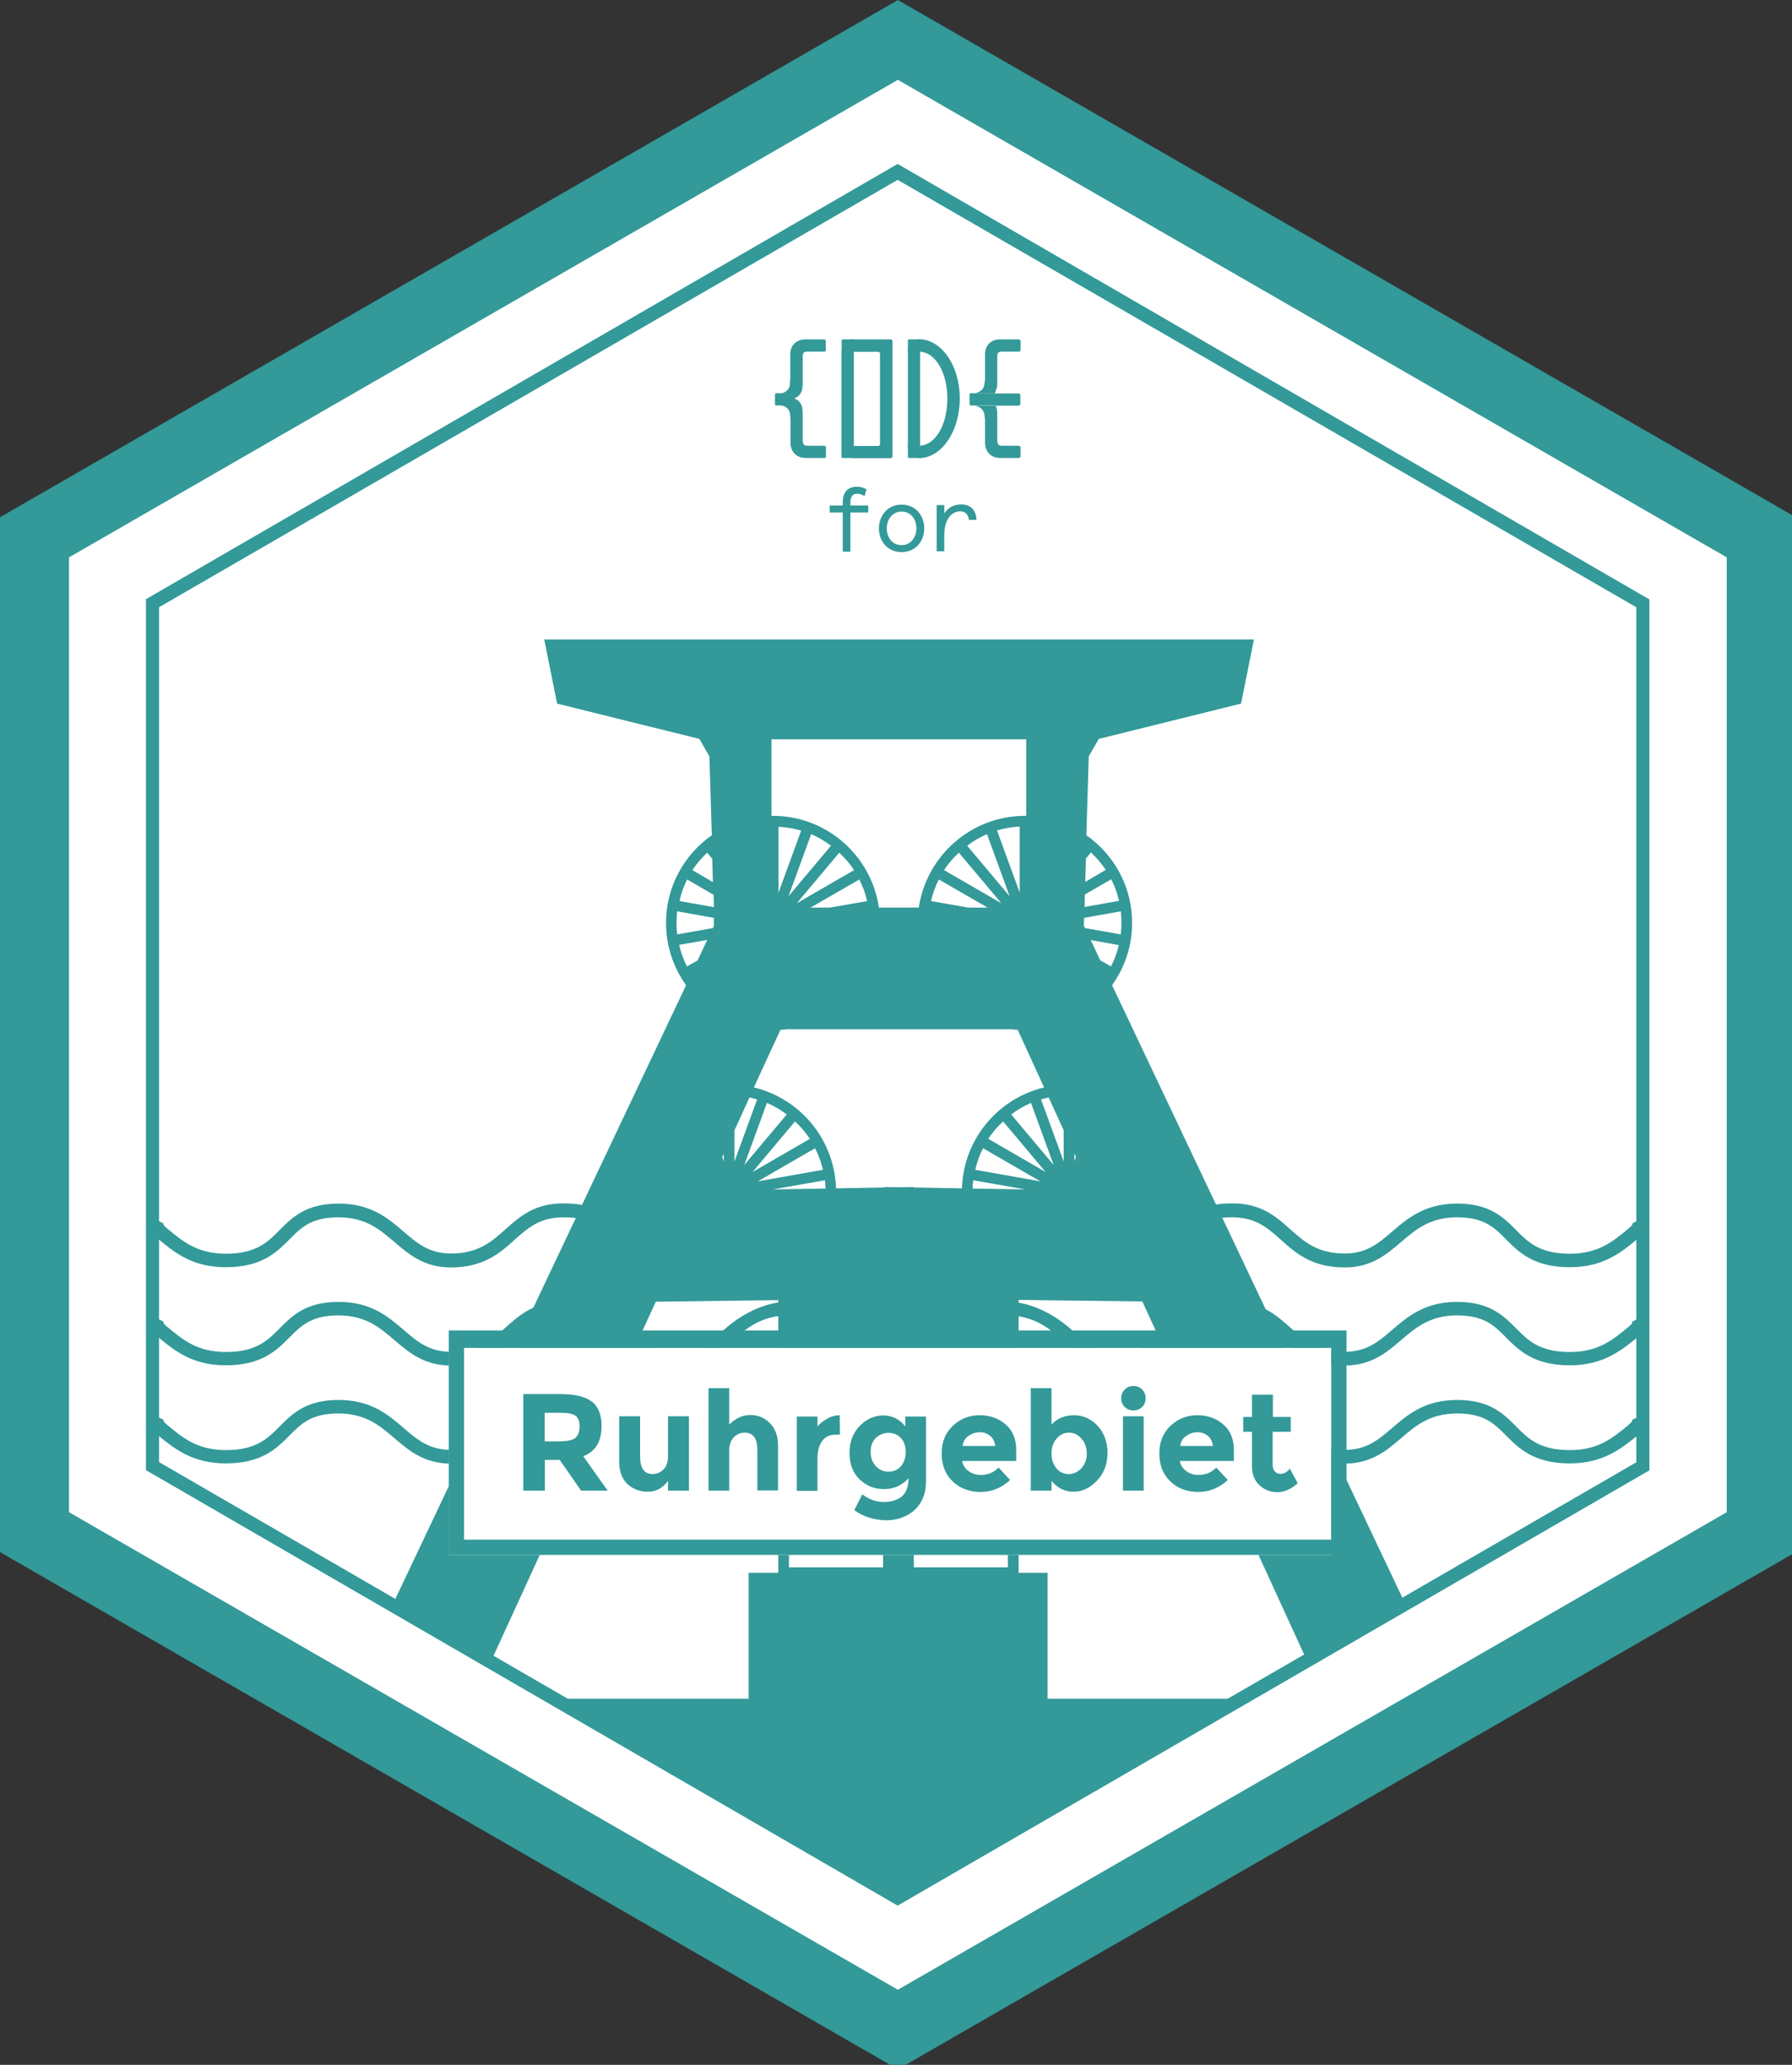 <svg xmlns:dc="http://purl.org/dc/elements/1.1/" xmlns:cc="http://creativecommons.org/ns#" xmlns:rdf="http://www.w3.org/1999/02/22-rdf-syntax-ns#" xmlns:svg="http://www.w3.org/2000/svg" xmlns="http://www.w3.org/2000/svg" xmlns:sodipodi="http://sodipodi.sourceforge.net/DTD/sodipodi-0.dtd" xmlns:inkscape="http://www.inkscape.org/namespaces/inkscape" version="1.1" id="Ebene_1" x="0px" y="0px" xml:space="preserve" sodipodi:docname="CodeForRuhrgebiet.svg" inkscape:version="0.92.4 (f8dce91, 2019-08-02)" viewBox="36.71 27.21 125.01 144"><rect x="36.71" y="27.21" width="125.01" height="144" fill="#333333" stroke="none"/><defs id="defs124"/><sodipodi:namedview pagecolor="#ffffff" bordercolor="#666666" borderopacity="1" objecttolerance="10" gridtolerance="10" guidetolerance="10" inkscape:pageopacity="0" inkscape:pageshadow="2" inkscape:window-width="1850" inkscape:window-height="1016" id="namedview122" showgrid="false" units="mm" inkscape:zoom="4.223254" inkscape:cx="99.212598" inkscape:cy="99.212598" inkscape:window-x="70" inkscape:window-y="27" inkscape:window-maximized="1" inkscape:current-layer="Ebene_1"/>
<style type="text/css" id="style2">
	.st0{fill:#FFFFFF;}
	.st1{fill:#339999;}
</style>
<g id="g119" transform="matrix(0.152,0,0,0.152,36.707,27.213)">
	<polygon class="st0" points="410.7,20.5 807,248.2 807.9,705.2 412.6,934.6 16.4,706.9 15.4,249.9 " id="polygon4" style="fill:#ffffff"/>
	<g id="g8">
		<path class="st1" d="M 412.1,949.4 0,712.1 V 237.3 L 412.1,0 824.2,237.3 V 712.1 Z M 31.7,693.8 412.1,912.9 792.5,693.8 V 255.7 L 412.1,36.6 31.7,255.7 Z" id="path6" inkscape:connector-curvature="0" style="fill:#339999"/>
	</g>
	<g id="g50">
		<g id="g16">
			<path class="st1" d="m 396.8,227.6 c -1.3,-0.8 -2.3,-1.1 -3.4,-1.1 -2,0 -3.1,1.3 -3.1,4 v 1.4 h 8.2 v 3.2 h -8.2 v 18 h -3.5 v -18 h -6 v -3.2 h 6 v -1.3 c 0,-5.1 2.5,-7.3 6.5,-7.3 1.9,0 3.2,0.5 4.4,1.2 z" id="path10" inkscape:connector-curvature="0" style="fill:#339999"/>
			<path class="st1" d="m 413.8,231.5 c 6.5,0 10.4,5.1 10.4,10.9 0,5.8 -3.9,10.9 -10.4,10.9 -6.5,0 -10.4,-5.1 -10.4,-10.9 0,-5.8 4,-10.9 10.4,-10.9 z m 0,18.6 c 4.3,0 6.8,-3.7 6.8,-7.7 0,-4.1 -2.5,-7.7 -6.8,-7.7 -4.3,0 -6.8,3.7 -6.8,7.7 0,4.1 2.5,7.7 6.8,7.7 z" id="path12" inkscape:connector-curvature="0" style="fill:#339999"/>
			<path class="st1" d="m 444.7,238.5 c -0.3,-2.4 -1.6,-3.9 -4.1,-3.9 -3.7,0 -7.2,3.5 -7.2,10.7 v 7.6 h -3.5 v -21.2 h 3.5 v 3.9 c 1.6,-2.6 4.3,-4.2 7.8,-4.2 4.2,0 6.7,2.5 7,7.1 z" id="path14" inkscape:connector-curvature="0" style="fill:#339999"/>
		</g>
		<g id="g48">
			<polygon class="st1" points="386.2,205.9 389.9,205.9 391,205.9 391.9,205.9 391.9,160.6 386.2,160.6 386.2,161.3 " id="polygon18" style="fill:#339999"/>
			<g id="g22">
				<path class="st1" d="m 408.7,210.2 c 0.4,0 0.9,-0.4 0.9,-0.7 v -53.1 c 0,-0.4 -0.5,-0.7 -0.9,-0.7 H 391 c -0.4,0 -0.5,0.2 -0.5,0.4 v 1.1 3.5 c 0,0.4 0.1,0.7 0.5,0.7 h 12 c 0.4,0 0.9,0.3 0.9,0.7 v 41.8 c 0,0.4 -0.5,0.7 -0.9,0.7 h -12 c -0.4,0 -0.5,0.1 -0.5,0.3 v 1.1 3.5 c 0,0.4 0.1,0.7 0.5,0.7 z" id="path20" inkscape:connector-curvature="0" style="fill:#339999"/>
			</g>
			<polygon class="st1" points="421.4,205.9 422.3,205.9 422.3,160.6 416.7,160.6 416.7,161.3 416.7,205.9 " id="polygon24" style="fill:#339999"/>
			<g id="g46">
				<path class="st1" d="m 421.6,210.2 v -5.7 c 7.8,0 13.2,-9.7 13.2,-21.6 0,-11.9 -5.4,-21.6 -13.2,-21.6 v -5.7 c 10.6,0 18.9,12.2 18.9,27.2 0,15.1 -8.3,27.4 -18.9,27.4" id="path26" inkscape:connector-curvature="0" style="fill:#339999"/>
				<path class="st1" d="m 362.8,192.7 v 7.8 2.5 c 0,4.2 2.7,7.1 7,7.1 h 1.2 3.5 4.1 c 0.2,0 0.5,-0.4 0.5,-0.7 v -4.2 c 0,-0.4 -0.5,-0.7 -0.9,-0.7 h -4.1 -2.1 -1.3 c -1.8,0 -2.3,-0.8 -2.3,-2.9 v -1.2 -6.8 -4.2 c 0,-4.3 -1.7,-5.8 -3.9,-6.6 2.1,-0.8 3.9,-2.3 3.9,-6.6 v -2.9 -7.5 -1.8 c 0,-2.1 0.4,-2.7 2.3,-2.7 h 1.6 2 4.2 c 0.2,0 0.5,-0.3 0.5,-0.7 v -4.2 c 0,-0.4 -0.5,-0.7 -0.9,-0.7 h -3.4 -3.2 -1.8 c -4.3,0 -7,2.8 -7,6.9 v 2.2 9.3 c 0,0 -0.2,2.1 -0.2,2.8 -0.3,1.9 -2.6,3.6 -4.1,3.5 h -2.2 c -0.4,0 -0.5,0.3 -0.5,0.7 v 4.2 c 0,0.4 0.2,0.7 0.5,0.7 h 2 c 1.9,0 4.2,1.5 4.4,3.9 0.2,0.8 0.2,2.8 0.2,2.8" id="path28" inkscape:connector-curvature="0" style="fill:#339999"/>
				<path class="st1" d="m 391,155.7 h -2 -2.2 c -0.4,0 -0.5,0.3 -0.5,0.7 v 1.3 2.9 0.7 h 0.5 4.2 0.9 v -0.7 -4.2 -0.7 z" id="path30" inkscape:connector-curvature="0" style="fill:#339999"/>
				<path class="st1" d="m 386.2,205.2 v 2 2.2 c 0,0.4 0.1,0.7 0.5,0.7 h 1.3 2.9 0.9 v -0.7 -4.2 -0.7 h -0.8 -4.2 -0.5 v 0.7 z" id="path32" inkscape:connector-curvature="0" style="fill:#339999"/>
				<path class="st1" d="m 421.4,155.7 h -2 -2.2 c -0.4,0 -0.5,0.3 -0.5,0.7 v 1.3 2.9 0.7 h 0.5 4.2 0.9 v -0.7 -4.2 -0.7 z" id="path34" inkscape:connector-curvature="0" style="fill:#339999"/>
				<path class="st1" d="m 416.7,205.2 v 2 2.2 c 0,0.4 0.1,0.7 0.5,0.7 h 1.3 2.9 0.9 v -0.7 -4.2 -0.7 h -0.9 -4.2 -0.5 z" id="path36" inkscape:connector-curvature="0" style="fill:#339999"/>
				<path class="st1" d="m 452.1,192.7 v 7.8 2.5 c 0,4.2 2.7,7.1 6.9,7.1 h 1.2 3.5 4.1 c 0.2,0 0.6,-0.4 0.6,-0.7 v -4.2 c 0,-0.4 -0.5,-0.7 -0.9,-0.7 h -4.1 -2.1 -1.3 c -1.8,0 -2.3,-0.8 -2.3,-2.9 v -1.2 -6.8 -4.2 c 0,-1.4 -0.4,-2.6 -0.7,-3.3 h -9.5 c 2.6,0.7 3.7,1.6 4.3,3.9 0.2,1.2 0.3,2.7 0.3,2.7" id="path38" inkscape:connector-curvature="0" style="fill:#339999"/>
				<path class="st1" d="m 451.7,176.9 c -0.5,1.9 -1.8,2.8 -4,3.5 h 8.9 c 0.5,-1.4 1.1,-2.4 1.1,-4.2 v -2.9 -7.5 -1.8 c 0,-2.1 0.4,-2.7 2.3,-2.7 h 1.6 2 4.2 c 0.2,0 0.6,-0.3 0.6,-0.7 v -4.2 c 0,-0.4 -0.5,-0.7 -0.9,-0.7 H 464 460.8 459 c -4.3,0 -6.9,2.8 -6.9,6.9 v 2.2 9.3 c 0,0 -0.2,1.9 -0.4,2.8" id="path40" inkscape:connector-curvature="0" style="fill:#339999"/>
				<path class="st1" d="m 453,183.3 c 1.4,0.5 3,1.4 4,2.8 h 10.4 c 0.4,0 0.9,-0.3 0.9,-0.7 v -4.2 c 0,-0.4 -0.5,-0.7 -0.9,-0.7 h -10.8 c -0.7,1.4 -2.4,2.4 -3.6,2.8" id="path42" inkscape:connector-curvature="0" style="fill:#339999"/>
				<path class="st1" d="m 445.5,180.4 c -0.4,0 -0.5,0.3 -0.5,0.7 v 4.2 c 0,0.4 0.1,0.7 0.5,0.7 h 2 9.5 c -0.6,-1.4 -2.2,-2.4 -3.3,-2.8 1.2,-0.4 2.3,-1.4 3,-2.8 h -8.9 z" id="path44" inkscape:connector-curvature="0" style="fill:#339999"/>
			</g>
		</g>
	</g>
	<g id="g82">
		<path class="st1" d="M 524.3,597.1 599.7,761.6 644.8,735.5 510.4,452 c 5.8,-8.1 9.2,-17.9 9.2,-28.6 0,-16.6 -8.3,-31.3 -21,-40.2 l 1.1,-36.2 4.6,-8 65.3,-16.2 5.9,-29.4 H 249.8 l 5.9,29.4 65.3,16.2 4.6,8 1.1,36.2 c -12.7,8.9 -21,23.6 -21,40.2 0,10.7 3.4,20.5 9.2,28.6 l -135,284.9 45.1,26.1 76,-165.8 56.2,-0.7 v 125.1 h -13.6 v 57.8 h -93.2 l 160.7,91.2 v 0 L 574.7,779.4 H 480.8 V 721.6 H 467.5 V 596.4 Z m -77.9,-51.8 c 0,-1.3 0.1,-2.6 0.3,-3.8 l 23.9,4.2 z m 1.2,-8.6 c 0.8,-3.5 2,-6.8 3.6,-9.9 l 26.3,15.2 z m 6,-14.2 c 1.9,-3 4.2,-5.6 6.8,-8 l 19.5,23.2 z m 10.5,-11.2 c 2.8,-2.1 5.8,-3.9 9.1,-5.3 l 10.4,28.5 z m 45.8,-67.9 -4.9,-2.8 -4.4,-9.3 12.9,2.3 c -0.8,3.4 -2,6.7 -3.6,9.8 z m -11.5,-49.5 2.3,-2.8 c 2.6,2.4 4.9,5.1 6.8,8 l -9.4,5.5 z m -0.5,16.5 12.1,-7 c 1.6,3.1 2.8,6.4 3.6,9.9 l -15.8,2.8 z m -0.3,10.7 16.8,-3 c 0.2,1.7 0.3,3.5 0.3,5.3 0,1.8 -0.1,3.5 -0.3,5.3 l -16.4,-2.9 -0.6,-1.2 z m -4.5,108.1 0.7,1.6 -0.7,2 z m -4.9,-10.6 v 14.3 l -10.4,-28.5 c 1.1,-0.3 2.3,-0.6 3.5,-0.9 z M 354.3,339.2 H 471 v 35.1 c -0.2,0 -0.4,0 -0.6,0 -24.7,0 -45.2,18.4 -48.7,42.1 h -0.6 -17.1 -0.6 c -3.5,-23.8 -23.9,-42.1 -48.7,-42.1 -0.2,0 -0.4,0 -0.6,0 v -35.1 z m 79,60 c 1.9,-3 4.2,-5.6 6.8,-8 l 19.5,23.2 z m 20,17.2 h -8.9 l -17.1,-3 c 0.8,-3.5 2,-6.8 3.6,-9.9 z M 443.9,388 c 2.8,-2.1 5.8,-3.9 9.1,-5.3 l 10.4,28.5 z m 13.7,-7 c 3.3,-1 6.8,-1.6 10.4,-1.8 v 30.3 z m -85.3,1.7 c 3.3,1.4 6.3,3.2 9.1,5.3 l -19.5,23.2 z m -15,26.9 v -30.3 c 3.6,0.2 7.1,0.8 10.4,1.8 z m 27.9,-18.4 c 2.6,2.4 4.9,5.1 6.8,8 l -26.3,15.2 z m 9.2,12.3 c 1.6,3.1 2.8,6.4 3.6,9.9 l -17.1,3 H 372 Z m -36.2,69 c 1,-0.1 1.9,-0.1 2.9,-0.3 h 43 17.1 43 c 1,0.1 1.9,0.2 2.9,0.3 l 12.1,26.4 c -21.2,5.1 -37,23.8 -37.7,46.3 l -22.3,-0.4 v -0.2 l -6.6,0.1 -6.6,-0.1 v 0.2 l -22.3,0.4 C 383,522.7 367.2,504 346,498.9 Z m -33.6,-81.3 2.3,2.8 0.3,10.7 -9.4,-5.5 c 1.9,-2.9 4.2,-5.6 6.8,-8 z m -9.2,12.3 12.1,7 0.2,5.7 -15.8,-2.8 c 0.7,-3.5 1.9,-6.8 3.5,-9.9 z m 4.8,37.1 -4.9,2.8 c -1.6,-3.1 -2.8,-6.4 -3.6,-9.9 l 12.9,-2.3 z m 7,-14.8 -16.4,2.9 c -0.2,-1.7 -0.3,-3.5 -0.3,-5.3 0,-1.8 0.1,-3.5 0.3,-5.3 l 16.8,3 0.1,3.5 z m 5,107.1 -0.7,-2 0.7,-1.6 z m 4.9,-14.3 6.9,-15.1 c 1.2,0.3 2.3,0.5 3.5,0.9 l -10.4,28.5 z M 352,506 c 3.3,1.4 6.3,3.2 9.1,5.3 l -19.5,23.2 z m 12.9,8.5 c 2.6,2.4 4.9,5.1 6.8,8 l -26.3,15.2 z m 9.2,12.3 c 1.6,3.1 2.8,6.4 3.6,9.9 l -29.9,5.3 z m 4.5,14.7 c 0.2,1.3 0.2,2.5 0.3,3.8 l -24.2,0.4 z m 26.7,177.6 h -43.2 v -16.5 h 43.2 z m 0,-45.4 h -43.2 v -16.2 h 43.2 z m 0,-45 h -43.2 v -6.2 h 43.2 z m 57.3,90.4 h -43.2 v -16.5 h 43.2 z m 0,-45.4 h -43.2 v -16.2 h 43.2 z m 0,-45 h -43.2 v -6.2 h 43.2 z" id="path52" inkscape:connector-curvature="0" style="fill:#339999"/>
		<g id="g66">
			<g id="g56">
				<path class="st1" d="m 103.6,581.4 c 16.5,0 23.3,-6.8 29.2,-12.7 5.4,-5.5 10.1,-10.2 22.5,-10.2 12.5,0 18.9,5.5 25.7,11.3 6.7,5.7 13.6,11.7 26,11.7 15,0 22.6,-6.7 29.2,-12.7 6.2,-5.5 11.6,-10.3 22.4,-10.3 14.5,0 20.6,5.7 27.2,11.7 6,5.5 12.3,11.3 24.4,11.3 13.4,0 20.2,-6 26.6,-11.9 6.3,-5.7 13.3,-11.1 25.3,-11.1 v -6.3 c -12,0 -23,6.8 -29.6,12.7 -6,5.5 -11.3,10.2 -22.2,10.2 -9.7,0 -14.6,-4.5 -20.2,-9.6 -6.8,-6.3 -14.6,-13.4 -31.5,-13.4 -13.2,0 -20,6 -26.6,11.9 -6.4,5.7 -12.4,11.1 -25,11.1 -10.1,0 -15.5,-4.7 -21.8,-10.1 -7,-6 -14.9,-12.8 -29.8,-12.8 -15,0 -21.3,6.4 -27,12.1 -5.5,5.6 -10.8,10.9 -24.7,10.9 -13.2,0 -19.9,-5.7 -27.1,-11.7 -3.6,-3 0.7,-1.1 -3.7,-3.3 l -2.8,5.7 c 3.7,1.8 -1,-0.4 2.4,2.4 7.3,6.1 15.6,13.1 31.1,13.1 z" id="path54" inkscape:connector-curvature="0" style="fill:#339999"/>
			</g>
			<g id="g60">
				<path class="st1" d="m 103.6,626.4 c 16.5,0 23.3,-6.8 29.2,-12.7 5.4,-5.5 10.1,-10.2 22.5,-10.2 12.5,0 18.9,5.5 25.7,11.3 6.7,5.7 13.6,11.7 26,11.7 15,0 22.6,-6.7 29.2,-12.7 6.2,-5.5 11.6,-10.3 22.4,-10.3 14.5,0 20.6,5.7 27.2,11.7 6,5.5 12.3,11.3 24.4,11.3 13.4,0 20.2,-6 26.6,-11.9 6.3,-5.7 13.3,-11.1 25.3,-11.1 v -6.3 c -12,0 -23,6.8 -29.6,12.7 -6,5.5 -11.3,10.2 -22.2,10.2 -9.7,0 -14.6,-4.5 -20.2,-9.6 -6.8,-6.3 -14.6,-13.3 -31.5,-13.3 -13.2,0 -20,6 -26.6,11.9 -6.4,5.7 -12.4,11.1 -25,11.1 -10.1,0 -15.5,-4.7 -21.8,-10.1 -7,-6 -14.9,-12.8 -29.8,-12.8 -15,0 -21.3,6.4 -27,12.1 -5.5,5.6 -10.8,10.9 -24.7,10.9 -13.2,0 -19.9,-5.7 -27.1,-11.7 -3.6,-3 0.8,-1.1 -3.6,-3.3 l -2.8,5.7 c 3.7,1.8 -1.1,-0.5 2.3,2.4 7.3,6 15.6,13 31.1,13 z" id="path58" inkscape:connector-curvature="0" style="fill:#339999"/>
			</g>
			<g id="g64">
				<path class="st1" d="m 103.6,671.4 c 16.5,0 23.3,-6.8 29.2,-12.7 5.4,-5.5 10.1,-10.2 22.5,-10.2 12.5,0 18.9,5.5 25.7,11.3 6.7,5.7 13.6,11.7 26,11.7 15,0 22.6,-6.7 29.2,-12.7 6.2,-5.5 11.6,-10.3 22.4,-10.3 14.5,0 20.6,5.7 27.2,11.7 6,5.5 12.3,11.3 24.4,11.3 13.4,0 20.2,-6 26.6,-11.9 6.3,-5.7 13.3,-11.1 25.3,-11.1 v -6.3 c -12,0 -23,6.8 -29.6,12.7 -6,5.5 -11.3,10.2 -22.2,10.2 -9.7,0 -14.6,-4.5 -20.2,-9.6 -6.8,-6.3 -14.6,-13.3 -31.5,-13.3 -13.2,0 -20,6 -26.6,11.9 -6.4,5.7 -12.4,11.1 -25,11.1 -10.1,0 -15.5,-4.7 -21.8,-10.1 -7,-6 -14.9,-12.8 -29.8,-12.8 -15,0 -21.3,6.4 -27,12.1 -5.5,5.6 -10.8,10.9 -24.7,10.9 -13.2,0 -19.9,-5.7 -27.1,-11.7 -3.5,-3 0.9,-1 -3.5,-3.2 l -2.8,5.7 c 3.6,1.8 -1.2,-0.5 2.2,2.4 7.3,5.9 15.6,12.9 31.1,12.9 z" id="path62" inkscape:connector-curvature="0" style="fill:#339999"/>
			</g>
		</g>
		<g id="g80">
			<g id="g70">
				<path class="st1" d="m 720.5,581.4 c -16.5,0 -23.3,-6.8 -29.2,-12.7 -5.4,-5.5 -10.1,-10.2 -22.5,-10.2 -12.5,0 -18.9,5.5 -25.7,11.3 -6.7,5.7 -13.6,11.7 -26,11.7 -15,0 -22.6,-6.7 -29.2,-12.7 -6.2,-5.5 -11.6,-10.3 -22.4,-10.3 -14.5,0 -20.6,5.7 -27.2,11.7 -6,5.5 -12.3,11.3 -24.4,11.3 -13.4,0 -20.2,-6 -26.6,-11.9 C 481,563.9 474,558.5 462,558.5 v -6.3 c 12,0 23,6.8 29.6,12.7 6,5.5 11.3,10.2 22.3,10.2 9.7,0 14.6,-4.5 20.2,-9.6 6.8,-6.3 14.6,-13.4 31.5,-13.4 13.2,0 20,6 26.6,11.9 6.4,5.7 12.4,11.1 25,11.1 10.1,0 15.5,-4.7 21.8,-10.1 7,-6 14.9,-12.8 29.8,-12.8 15,0 21.3,6.4 27,12.1 5.5,5.6 10.8,10.9 24.7,10.9 13.2,0 19.9,-5.7 27.1,-11.7 3.6,-3 -0.7,-1.1 3.7,-3.3 l 2.8,5.7 c -3.7,1.8 1,-0.4 -2.4,2.4 -7.4,6.1 -15.7,13.1 -31.2,13.1 z" id="path68" inkscape:connector-curvature="0" style="fill:#339999"/>
			</g>
			<g id="g74">
				<path class="st1" d="m 720.5,626.4 c -16.5,0 -23.3,-6.8 -29.2,-12.7 -5.4,-5.5 -10.1,-10.2 -22.5,-10.2 -12.5,0 -18.9,5.5 -25.7,11.3 -6.7,5.7 -13.6,11.7 -26,11.7 -15,0 -22.6,-6.7 -29.2,-12.7 -6.2,-5.5 -11.6,-10.3 -22.4,-10.3 -14.5,0 -20.6,5.7 -27.2,11.7 -6,5.5 -12.3,11.3 -24.4,11.3 -13.4,0 -20.2,-6 -26.6,-11.9 C 481,608.9 474,603.5 462,603.5 v -6.3 c 12,0 23,6.8 29.6,12.7 6,5.5 11.3,10.2 22.3,10.2 9.7,0 14.6,-4.5 20.2,-9.6 6.8,-6.3 14.6,-13.3 31.5,-13.3 13.2,0 20,6 26.6,11.9 6.4,5.7 12.4,11.1 25,11.1 10.1,0 15.5,-4.7 21.8,-10.1 7,-6 14.9,-12.8 29.8,-12.8 15,0 21.3,6.4 27,12.1 5.5,5.6 10.8,10.9 24.7,10.9 13.2,0 19.9,-5.7 27.1,-11.7 3.6,-3 -0.8,-1.1 3.6,-3.3 l 2.8,5.7 c -3.7,1.8 1.1,-0.5 -2.3,2.4 -7.4,6 -15.7,13 -31.2,13 z" id="path72" inkscape:connector-curvature="0" style="fill:#339999"/>
			</g>
			<g id="g78">
				<path class="st1" d="m 720.5,671.4 c -16.5,0 -23.3,-6.8 -29.2,-12.7 -5.4,-5.5 -10.1,-10.2 -22.5,-10.2 -12.5,0 -18.9,5.5 -25.7,11.3 -6.7,5.7 -13.6,11.7 -26,11.7 -15,0 -22.6,-6.7 -29.2,-12.7 -6.2,-5.5 -11.6,-10.3 -22.4,-10.3 -14.5,0 -20.6,5.7 -27.2,11.7 -6,5.5 -12.3,11.3 -24.4,11.3 -13.4,0 -20.2,-6 -26.6,-11.9 C 481,653.9 474,648.5 462,648.5 v -6.3 c 12,0 23,6.8 29.6,12.7 6,5.5 11.3,10.2 22.3,10.2 9.7,0 14.6,-4.5 20.2,-9.6 6.8,-6.3 14.6,-13.3 31.5,-13.3 13.2,0 20,6 26.6,11.9 6.4,5.7 12.4,11.1 25,11.1 10.1,0 15.5,-4.7 21.8,-10.1 7,-6 14.9,-12.8 29.8,-12.8 15,0 21.3,6.4 27,12.1 5.5,5.6 10.8,10.9 24.7,10.9 13.2,0 19.9,-5.7 27.1,-11.7 3.5,-3 -0.9,-1 3.5,-3.2 l 2.8,5.7 c -3.6,1.8 1.2,-0.5 -2.2,2.4 -7.4,5.9 -15.7,12.9 -31.2,12.9 z" id="path76" inkscape:connector-curvature="0" style="fill:#339999"/>
			</g>
		</g>
	</g>
	<g id="XMLID_9_">
		<path class="st1" d="M 412,874.3 67,674.5 V 274.9 L 412,75.2 757,275 V 674.6 Z M 73,670.8 412,867 751,670.9 V 278.6 L 412,82.5 73,278.6 Z" id="path84" inkscape:connector-curvature="0" style="fill:#339999"/>
	</g>
	<g id="g117">
		<g id="g93">
			<g id="g91">
				<rect x="206" y="618.4" class="st0" width="405" height="95" id="rect87" style="fill:#ffffff"/>
				<path class="st1" d="M 618,713.4 H 206 v -103 h 412 z m -405,-7 h 398 v -88 H 213 Z" id="path89" inkscape:connector-curvature="0" style="fill:#339999"/>
			</g>
		</g>
		<g id="g115">
			<path class="st1" d="m 276.1,654.3 c 0,7.1 -2.8,11.7 -8.4,13.8 l 11.2,15.8 h -12.2 l -9.8,-14.1 h -6.8 v 14.1 h -9.9 V 639.6 H 257 c 6.9,0 11.8,1.2 14.7,3.5 3,2.3 4.4,6.1 4.4,11.2 z m -11.9,5.3 c 1.2,-1.1 1.8,-2.8 1.8,-5.2 0,-2.4 -0.6,-4 -1.9,-4.9 -1.3,-0.9 -3.5,-1.3 -6.7,-1.3 H 250 v 13.1 h 7.2 c 3.5,-0.1 5.8,-0.6 7,-1.7 z" id="path95" inkscape:connector-curvature="0" style="fill:#339999"/>
			<path class="st1" d="m 306.6,668.2 v -18.4 h 9.6 v 34.1 h -9.6 v -4.5 c -2.4,3.3 -5.4,5 -9.2,5 -3.7,0 -6.9,-1.2 -9.4,-3.5 -2.5,-2.3 -3.8,-5.8 -3.8,-10.4 v -20.7 h 9.6 v 18.6 c 0,5.2 1.9,7.9 5.8,7.9 1.9,0 3.5,-0.7 4.9,-2.1 1.4,-1.4 2.1,-3.4 2.1,-6 z" id="path97" inkscape:connector-curvature="0" style="fill:#339999"/>
			<path class="st1" d="m 334.7,665.5 v 18.4 h -9.5 v -47 h 9.5 v 16.7 c 2.9,-2.9 6.1,-4.4 9.7,-4.4 3.6,0 6.6,1.3 9,3.8 2.5,2.5 3.7,5.9 3.7,10.1 v 20.7 h -9.5 v -18.6 c 0,-5.2 -1.9,-7.9 -5.8,-7.9 -1.9,0 -3.6,0.7 -5,2.1 -1.4,1.5 -2.1,3.5 -2.1,6.1 z" id="path99" inkscape:connector-curvature="0" style="fill:#339999"/>
			<path class="st1" d="m 383.6,658.2 c -2.8,0 -4.9,1 -6.3,3 -1.4,2 -2.1,4.7 -2.1,8 V 684 h -9.5 v -34.1 h 9.5 v 4.5 c 1.2,-1.4 2.8,-2.6 4.6,-3.6 1.8,-1 3.7,-1.5 5.6,-1.5 l 0.1,8.9 z" id="path101" inkscape:connector-curvature="0" style="fill:#339999"/>
			<path class="st1" d="m 417,678.2 c -3,3.3 -6.7,5 -11.2,5 -4.5,0 -8.2,-1.5 -11.3,-4.5 -3.1,-3 -4.6,-7.1 -4.6,-12.1 0,-5.1 1.6,-9.2 4.7,-12.4 3.1,-3.2 6.8,-4.8 10.8,-4.8 4.1,0 7.4,1.7 10.1,5 v -4.5 h 9.5 v 29.7 c 0,3 -0.5,5.8 -1.6,8.1 -1.1,2.4 -2.5,4.2 -4.2,5.6 -3.5,2.8 -7.7,4.2 -12.4,4.2 -2.5,0 -5.1,-0.4 -7.8,-1.2 -2.6,-0.8 -5,-2 -6.9,-3.5 l 3.7,-7.2 c 3.1,2.4 6.4,3.5 9.9,3.5 3.5,0 6.2,-0.9 8.3,-2.6 2,-1.8 3,-4.6 3,-8.3 z m -1.3,-12.1 c 0,-2.7 -0.8,-4.9 -2.3,-6.4 -1.5,-1.6 -3.4,-2.3 -5.6,-2.3 -2.2,0 -4.2,0.8 -5.8,2.3 -1.6,1.6 -2.4,3.7 -2.4,6.4 0,2.7 0.8,4.9 2.4,6.6 1.6,1.7 3.5,2.5 5.8,2.5 2.3,0 4.2,-0.8 5.7,-2.5 1.4,-1.6 2.2,-3.8 2.2,-6.6 z" id="path103" inkscape:connector-curvature="0" style="fill:#339999"/>
			<path class="st1" d="m 463.6,679 c -3.8,3.6 -8.4,5.5 -13.5,5.5 -5.1,0 -9.5,-1.6 -12.8,-4.8 -3.4,-3.2 -5.1,-7.5 -5.1,-12.8 0,-5.3 1.7,-9.6 5.2,-12.8 3.4,-3.2 7.5,-4.8 12.2,-4.8 4.7,0 8.7,1.4 11.9,4.2 3.3,2.8 4.9,6.7 4.9,11.7 v 5.1 h -24.8 c 0.3,1.9 1.3,3.4 2.9,4.6 1.6,1.2 3.5,1.8 5.6,1.8 3.3,0 6.1,-1.1 8.2,-3.4 z m -9.1,-20.2 c -1.3,-1.1 -2.9,-1.7 -4.8,-1.7 -1.9,0 -3.6,0.6 -5.2,1.7 -1.6,1.1 -2.5,2.7 -2.7,4.6 h 15 c -0.3,-2 -1,-3.5 -2.3,-4.6 z" id="path105" inkscape:connector-curvature="0" style="fill:#339999"/>
			<path class="st1" d="m 492.9,649.3 c 4.1,0 7.8,1.6 10.8,4.8 3,3.2 4.6,7.4 4.6,12.5 0,5.1 -1.6,9.3 -4.8,12.7 -3.2,3.4 -6.8,5.1 -10.8,5.1 -4,0 -7.4,-1.7 -10.1,-5 v 4.5 h -9.5 v -47 h 9.5 v 16.7 c 2.7,-2.9 6.1,-4.3 10.3,-4.3 z m -10.3,17.6 c 0,2.8 0.8,5 2.3,6.8 1.5,1.8 3.4,2.6 5.6,2.6 2.2,0 4.1,-0.9 5.8,-2.6 1.6,-1.8 2.5,-4 2.5,-6.7 0,-2.7 -0.8,-5.1 -2.4,-6.9 -1.6,-1.9 -3.5,-2.8 -5.8,-2.8 -2.2,0 -4.1,0.9 -5.7,2.8 -1.5,1.7 -2.3,4 -2.3,6.8 z" id="path107" inkscape:connector-curvature="0" style="fill:#339999"/>
			<path class="st1" d="m 516.2,645.5 c -1.1,-1.1 -1.6,-2.4 -1.6,-4 0,-1.6 0.5,-2.9 1.6,-4 1.1,-1.1 2.4,-1.6 4,-1.6 1.6,0 2.9,0.5 4,1.6 1.1,1.1 1.6,2.4 1.6,4 0,1.6 -0.5,2.9 -1.6,4 -1.1,1.1 -2.4,1.6 -4,1.6 -1.6,0 -2.9,-0.5 -4,-1.6 z m 8.7,38.4 h -9.5 v -34.1 h 9.5 z" id="path109" inkscape:connector-curvature="0" style="fill:#339999"/>
			<path class="st1" d="m 563.5,679 c -3.8,3.6 -8.4,5.5 -13.5,5.5 -5.2,0 -9.5,-1.6 -12.8,-4.8 -3.4,-3.2 -5.1,-7.5 -5.1,-12.8 0,-5.3 1.7,-9.6 5.2,-12.8 3.4,-3.2 7.5,-4.8 12.2,-4.8 4.7,0 8.7,1.4 11.9,4.2 3.3,2.8 4.9,6.7 4.9,11.7 v 5.1 h -24.8 c 0.3,1.9 1.3,3.4 2.9,4.6 1.6,1.2 3.5,1.8 5.6,1.8 3.3,0 6.1,-1.1 8.2,-3.4 z m -9.1,-20.2 c -1.3,-1.1 -2.9,-1.7 -4.8,-1.7 -1.9,0 -3.6,0.6 -5.2,1.7 -1.6,1.1 -2.5,2.7 -2.7,4.6 h 15 c -0.3,-2 -1,-3.5 -2.3,-4.6 z" id="path111" inkscape:connector-curvature="0" style="fill:#339999"/>
			<path class="st1" d="M 584.1,656.7 V 672 c 0,1.3 0.3,2.3 1,3.1 0.7,0.7 1.5,1.1 2.4,1.1 1.8,0 3.3,-0.8 4.5,-2.4 l 3.6,6.7 c -3,2.7 -6.1,4.1 -9.3,4.1 -3.3,0 -6,-1.1 -8.3,-3.2 -2.3,-2.2 -3.4,-5.1 -3.4,-8.8 v -15.7 h -4 v -6.8 h 4 v -10.2 h 9.6 v 10.2 h 8.2 v 6.8 h -8.3 z" id="path113" inkscape:connector-curvature="0" style="fill:#339999"/>
		</g>
	</g>
</g>
</svg>